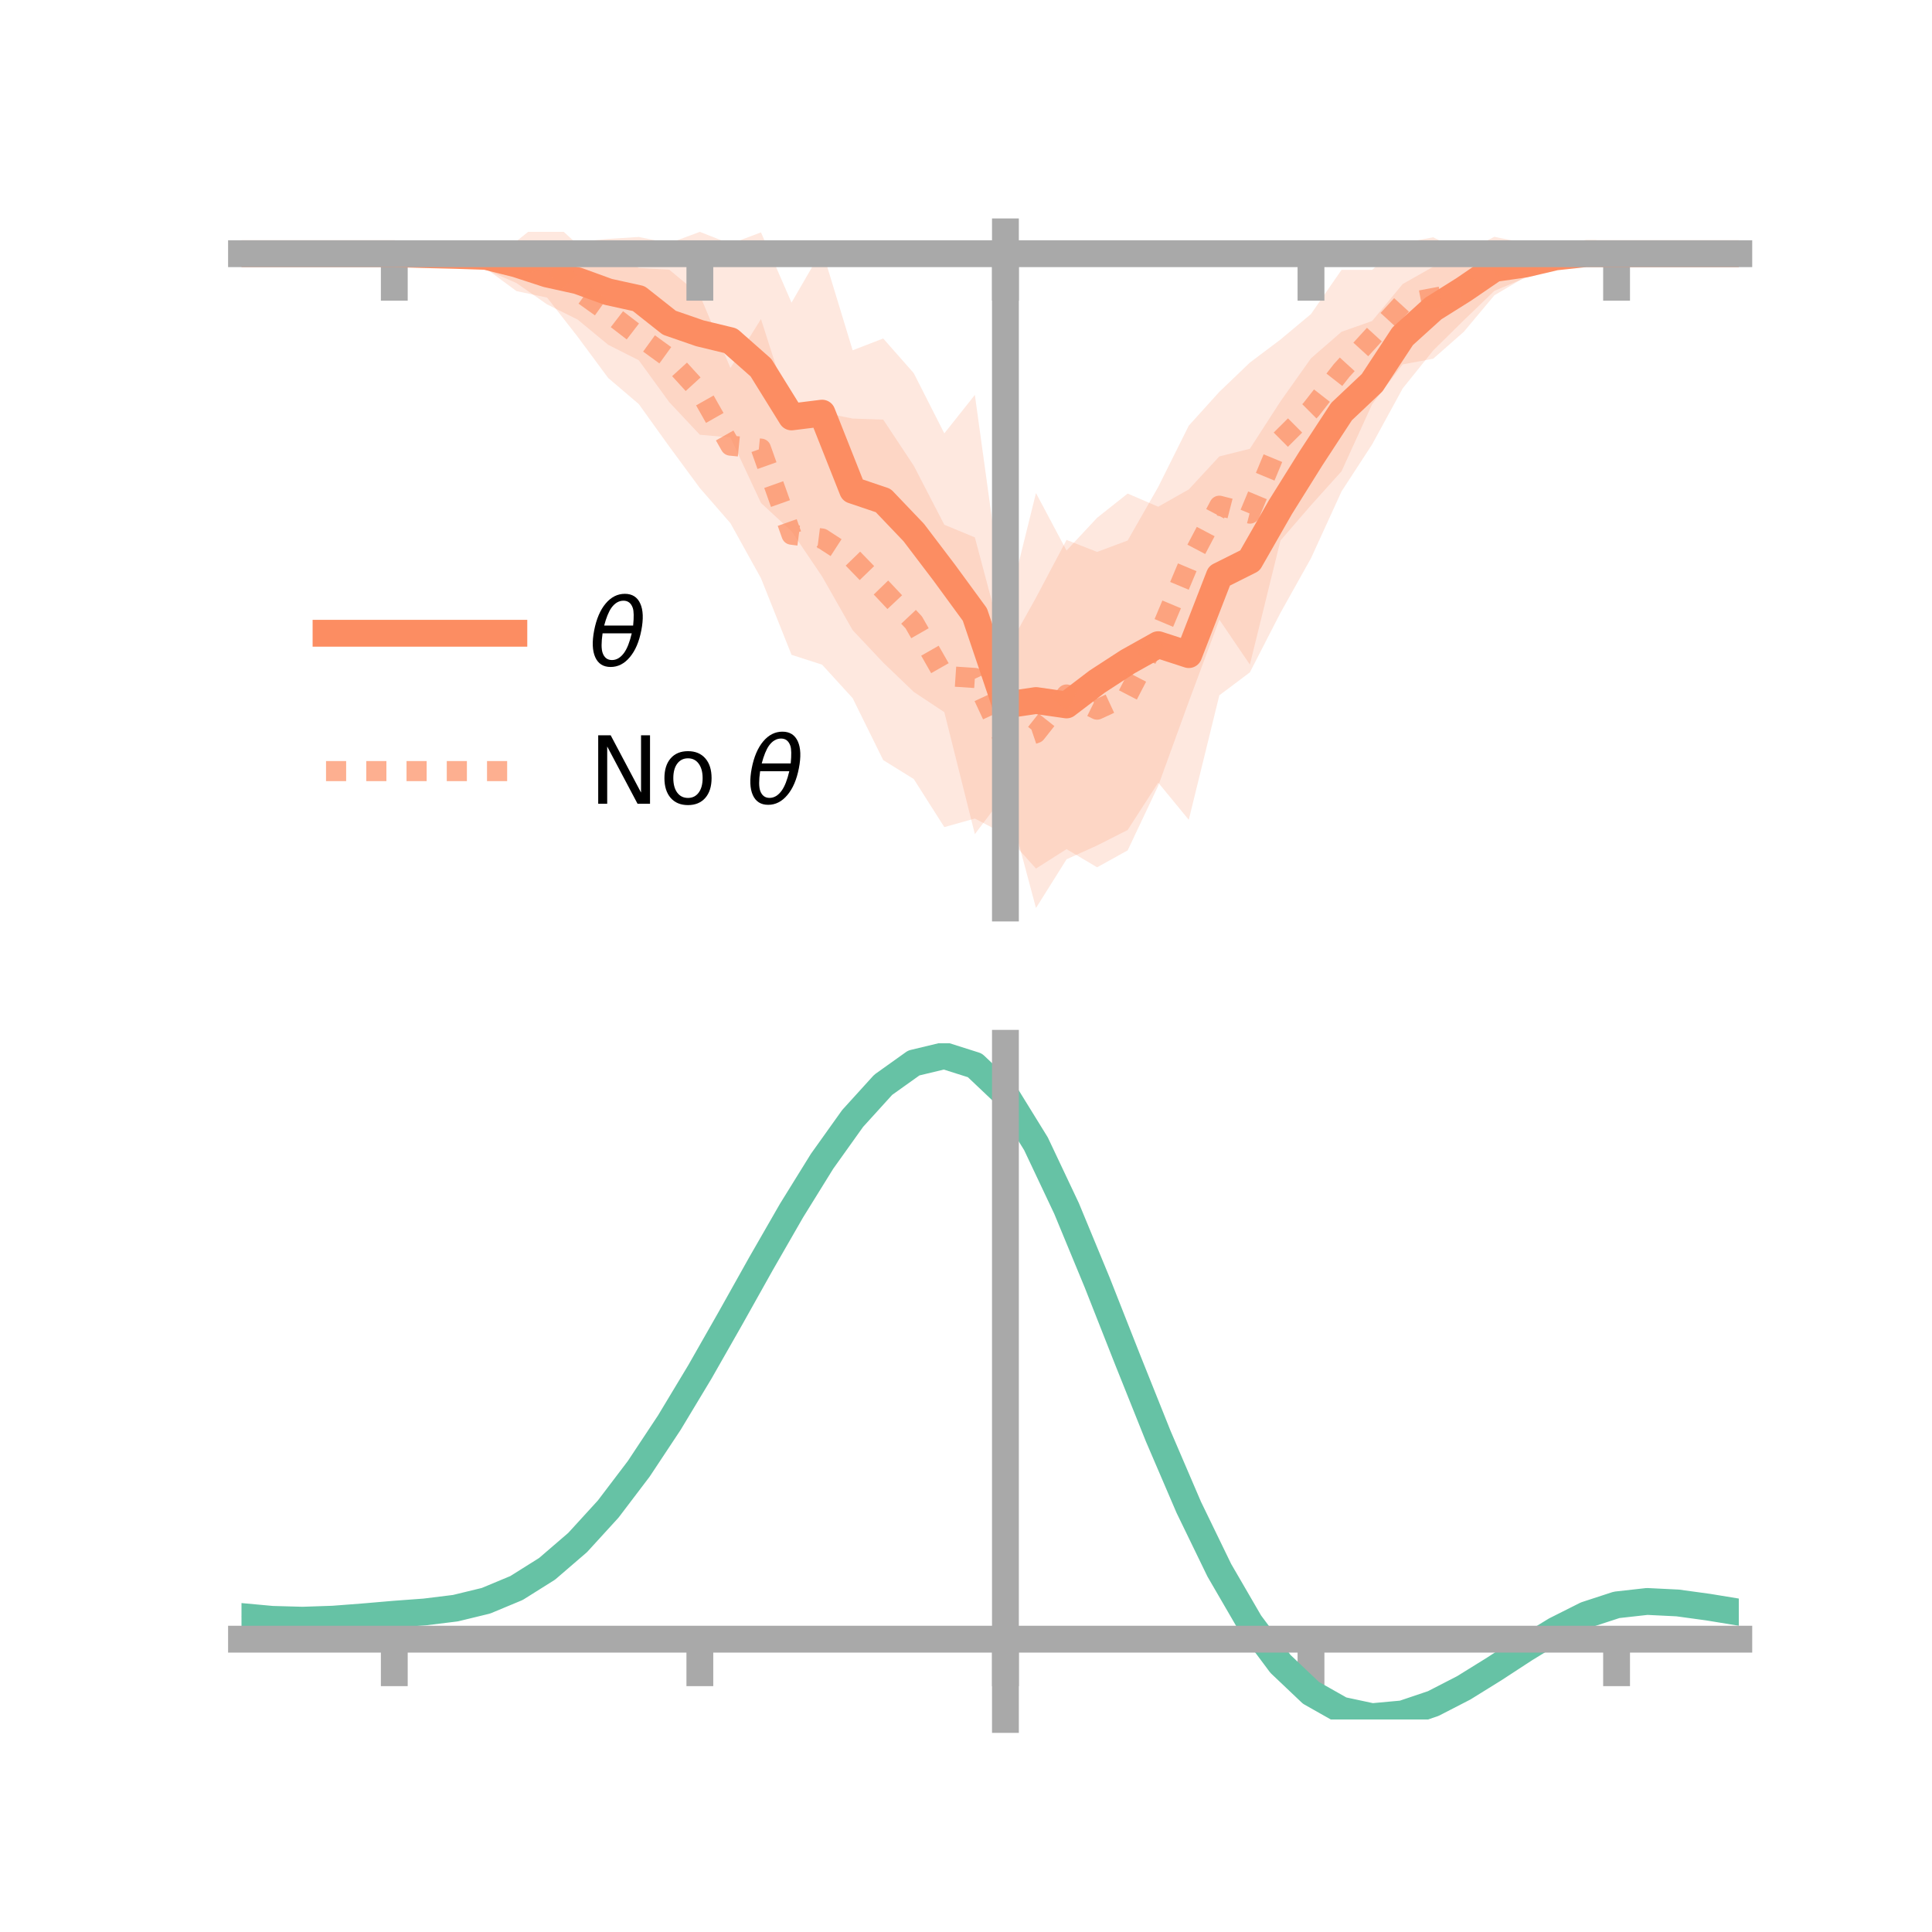 <?xml version="1.0" encoding="utf-8" standalone="no"?>
<!DOCTYPE svg PUBLIC "-//W3C//DTD SVG 1.1//EN"
  "http://www.w3.org/Graphics/SVG/1.1/DTD/svg11.dtd">
<!-- Created with matplotlib (https://matplotlib.org/) -->
<svg height="144pt" version="1.1" viewBox="0 0 144 144" width="144pt" xmlns="http://www.w3.org/2000/svg" xmlns:xlink="http://www.w3.org/1999/xlink">
 <defs>
  <style type="text/css">*{stroke-linecap:butt;stroke-linejoin:round;}</style>
 </defs>
 <g id="figure_1">
  <g id="patch_1">
   <path d="M 0 144 
L 144 144 
L 144 0 
L 0 0 
z
" style="fill:none;"/>
  </g>
  <g id="axes_1">
   <g id="patch_2">
    <path d="M 18 67.68 
L 129.6 67.68 
L 129.6 17.28 
L 18 17.28 
z
" style="fill:none;"/>
   </g>
   <g id="PolyCollection_1">
    <path clip-path="url(#p4f7c4f0bee)" d="M 18 18.911 
L 18 18.911 
L 20.278 18.911 
L 22.555 18.911 
L 24.833 18.911 
L 27.11 18.911 
L 29.388 18.911 
L 31.665 18.704 
L 33.943 18.477 
L 36.22 18.121 
L 38.498 18.257 
L 40.776 18.156 
L 43.053 18.033 
L 45.331 17.807 
L 47.608 17.662 
L 49.886 18.128 
L 52.163 17.28 
L 54.441 18.179 
L 56.718 17.32 
L 58.996 22.555 
L 61.273 18.621 
L 63.551 26.108 
L 65.829 25.229 
L 68.106 27.813 
L 70.384 32.302 
L 72.661 29.434 
L 74.939 45.941 
L 77.216 36.749 
L 79.494 41.035 
L 81.771 38.594 
L 84.049 36.787 
L 86.327 37.769 
L 88.604 36.479 
L 90.882 34.02 
L 93.159 33.448 
L 95.437 29.921 
L 97.714 26.706 
L 99.992 24.727 
L 102.269 23.928 
L 104.547 21.171 
L 106.824 19.881 
L 109.102 19.266 
L 111.38 18.347 
L 113.657 18.65 
L 115.935 18.558 
L 118.212 18.718 
L 120.49 18.911 
L 122.767 18.911 
L 125.045 18.911 
L 127.322 18.911 
L 129.6 18.911 
L 129.6 18.911 
L 129.6 18.911 
L 127.322 18.911 
L 125.045 18.911 
L 122.767 18.911 
L 120.49 18.911 
L 118.212 19.093 
L 115.935 19.743 
L 113.657 20.723 
L 111.38 21.679 
L 109.102 23.874 
L 106.824 26.119 
L 104.547 28.954 
L 102.269 33.125 
L 99.992 36.624 
L 97.714 41.609 
L 95.437 45.677 
L 93.159 50.113 
L 90.882 51.825 
L 88.604 61.103 
L 86.327 58.332 
L 84.049 61.861 
L 81.771 63.017 
L 79.494 64.048 
L 77.216 67.68 
L 74.939 59.156 
L 72.661 62.172 
L 70.384 53.081 
L 68.106 51.571 
L 65.829 49.385 
L 63.551 46.968 
L 61.273 42.964 
L 58.996 39.595 
L 56.718 37.486 
L 54.441 32.607 
L 52.163 32.404 
L 49.886 29.981 
L 47.608 26.849 
L 45.331 25.699 
L 43.053 23.818 
L 40.776 22.688 
L 38.498 21.1 
L 36.22 20.097 
L 33.943 19.591 
L 31.665 19.249 
L 29.388 18.911 
L 27.11 18.911 
L 24.833 18.911 
L 22.555 18.911 
L 20.278 18.911 
L 18 18.911 
z
" style="fill:#fc8d62;fill-opacity:0.2;"/>
   </g>
   <g id="PolyCollection_2">
    <path clip-path="url(#p4f7c4f0bee)" d="M 18 18.911 
L 18 18.911 
L 20.278 18.911 
L 22.555 18.911 
L 24.833 18.911 
L 27.11 18.911 
L 29.388 18.911 
L 31.665 18.405 
L 33.943 18.472 
L 36.22 18.198 
L 38.498 17.978 
L 40.776 16.138 
L 43.053 18.232 
L 45.331 18.407 
L 47.608 19.972 
L 49.886 20.104 
L 52.163 21.998 
L 54.441 27.43 
L 56.718 23.782 
L 58.996 30.896 
L 61.273 30.741 
L 63.551 31.196 
L 65.829 31.274 
L 68.106 34.71 
L 70.384 39.111 
L 72.661 40.054 
L 74.939 48.623 
L 77.216 44.55 
L 79.494 40.242 
L 81.771 41.138 
L 84.049 40.285 
L 86.327 36.295 
L 88.604 31.726 
L 90.882 29.206 
L 93.159 27.024 
L 95.437 25.309 
L 97.714 23.406 
L 99.992 20.114 
L 102.269 20.115 
L 104.547 18.118 
L 106.824 17.686 
L 109.102 18.829 
L 111.38 17.649 
L 113.657 18.122 
L 115.935 18.49 
L 118.212 18.667 
L 120.49 18.908 
L 122.767 18.911 
L 125.045 18.911 
L 127.322 18.911 
L 129.6 18.911 
L 129.6 18.911 
L 129.6 18.911 
L 127.322 18.911 
L 125.045 18.911 
L 122.767 18.911 
L 120.49 18.915 
L 118.212 19.258 
L 115.935 19.703 
L 113.657 20.664 
L 111.38 22.012 
L 109.102 24.732 
L 106.824 26.736 
L 104.547 27.162 
L 102.269 30.129 
L 99.992 35.125 
L 97.714 37.656 
L 95.437 40.29 
L 93.159 49.536 
L 90.882 46.185 
L 88.604 52.297 
L 86.327 58.566 
L 84.049 63.383 
L 81.771 64.644 
L 79.494 63.291 
L 77.216 64.738 
L 74.939 62.205 
L 72.661 61.01 
L 70.384 61.648 
L 68.106 58.064 
L 65.829 56.654 
L 63.551 52.036 
L 61.273 49.54 
L 58.996 48.806 
L 56.718 43.097 
L 54.441 38.995 
L 52.163 36.377 
L 49.886 33.286 
L 47.608 30.113 
L 45.331 28.173 
L 43.053 25.096 
L 40.776 22.179 
L 38.498 21.698 
L 36.22 20.017 
L 33.943 19.475 
L 31.665 19.345 
L 29.388 18.911 
L 27.11 18.911 
L 24.833 18.911 
L 22.555 18.911 
L 20.278 18.911 
L 18 18.911 
z
" style="fill:#fc8d62;fill-opacity:0.2;"/>
   </g>
   <g id="matplotlib.axis_1">
    <g id="xtick_1">
     <g id="line2d_1">
      <defs>
       <path d="M 0 0 
L 0 3.5 
" id="m20e5049488" style="stroke:#a9a9a9;stroke-width:2;"/>
      </defs>
      <g>
       <use style="fill:#a9a9a9;stroke:#a9a9a9;stroke-width:2;" x="29.388" xlink:href="#m20e5049488" y="18.911"/>
      </g>
     </g>
    </g>
    <g id="xtick_2">
     <g id="line2d_2">
      <g>
       <use style="fill:#a9a9a9;stroke:#a9a9a9;stroke-width:2;" x="52.163" xlink:href="#m20e5049488" y="18.911"/>
      </g>
     </g>
    </g>
    <g id="xtick_3">
     <g id="line2d_3">
      <g>
       <use style="fill:#a9a9a9;stroke:#a9a9a9;stroke-width:2;" x="74.939" xlink:href="#m20e5049488" y="18.911"/>
      </g>
     </g>
    </g>
    <g id="xtick_4">
     <g id="line2d_4">
      <g>
       <use style="fill:#a9a9a9;stroke:#a9a9a9;stroke-width:2;" x="97.714" xlink:href="#m20e5049488" y="18.911"/>
      </g>
     </g>
    </g>
    <g id="xtick_5">
     <g id="line2d_5">
      <g>
       <use style="fill:#a9a9a9;stroke:#a9a9a9;stroke-width:2;" x="120.49" xlink:href="#m20e5049488" y="18.911"/>
      </g>
     </g>
    </g>
   </g>
   <g id="matplotlib.axis_2"/>
   <g id="line2d_6">
    <path clip-path="url(#p4f7c4f0bee)" d="M 18 18.911 
L 20.278 18.911 
L 22.555 18.911 
L 24.833 18.911 
L 27.11 18.911 
L 29.388 18.911 
L 31.665 18.977 
L 33.943 19.034 
L 36.22 19.109 
L 38.498 19.678 
L 40.776 20.422 
L 43.053 20.925 
L 45.331 21.753 
L 47.608 22.255 
L 49.886 24.055 
L 52.163 24.842 
L 54.441 25.393 
L 56.718 27.403 
L 58.996 31.075 
L 61.273 30.793 
L 63.551 36.538 
L 65.829 37.307 
L 68.106 39.692 
L 70.384 42.691 
L 72.661 45.803 
L 74.939 52.549 
L 77.216 52.214 
L 79.494 52.541 
L 81.771 50.806 
L 84.049 49.324 
L 86.327 48.05 
L 88.604 48.791 
L 90.882 42.922 
L 93.159 41.781 
L 95.437 37.799 
L 97.714 34.157 
L 99.992 30.675 
L 102.269 28.526 
L 104.547 25.063 
L 106.824 23 
L 109.102 21.57 
L 111.38 20.013 
L 113.657 19.686 
L 115.935 19.151 
L 118.212 18.906 
L 120.49 18.911 
L 122.767 18.911 
L 125.045 18.911 
L 127.322 18.911 
L 129.6 18.911 
" style="fill:none;stroke:#fc8d62;stroke-linecap:square;stroke-width:2;"/>
   </g>
   <g id="line2d_7">
    <path clip-path="url(#p4f7c4f0bee)" d="M 18 18.911 
L 20.278 18.911 
L 22.555 18.911 
L 24.833 18.911 
L 27.11 18.911 
L 29.388 18.911 
L 31.665 18.875 
L 33.943 18.973 
L 36.22 19.108 
L 38.498 19.838 
L 40.776 19.159 
L 43.053 21.664 
L 45.331 23.29 
L 47.608 25.043 
L 49.886 26.695 
L 52.163 29.188 
L 54.441 33.213 
L 56.718 33.44 
L 58.996 39.851 
L 61.273 40.14 
L 63.551 41.616 
L 65.829 43.964 
L 68.106 46.387 
L 70.384 50.38 
L 72.661 50.532 
L 74.939 55.414 
L 77.216 54.644 
L 79.494 51.766 
L 81.771 52.891 
L 84.049 51.834 
L 86.327 47.431 
L 88.604 42.011 
L 90.882 37.695 
L 93.159 38.28 
L 95.437 32.799 
L 97.714 30.531 
L 99.992 27.619 
L 102.269 25.122 
L 104.547 22.64 
L 106.824 22.211 
L 109.102 21.781 
L 111.38 19.831 
L 113.657 19.393 
L 115.935 19.096 
L 118.212 18.963 
L 120.49 18.911 
L 122.767 18.911 
L 125.045 18.911 
L 127.322 18.911 
L 129.6 18.911 
" style="fill:none;stroke:#fc8d62;stroke-dasharray:1.5,1.5;stroke-dashoffset:0;stroke-opacity:0.7;stroke-width:1.5;"/>
   </g>
   <g id="patch_3">
    <path d="M 74.939 67.68 
L 74.939 17.28 
" style="fill:none;stroke:#a9a9a9;stroke-linecap:square;stroke-linejoin:miter;stroke-width:2;"/>
   </g>
   <g id="patch_4">
    <path d="M 129.6 67.68 
L 129.6 17.28 
" style="fill:none;"/>
   </g>
   <g id="patch_5">
    <path d="M 18 18.911 
L 129.6 18.911 
" style="fill:none;stroke:#a9a9a9;stroke-linecap:square;stroke-linejoin:miter;stroke-width:2;"/>
   </g>
   <g id="patch_6">
    <path d="M 18 17.28 
L 129.6 17.28 
" style="fill:none;"/>
   </g>
   <g id="legend_1">
    <g id="line2d_8">
     <path d="M 24.3 47.2 
L 38.3 47.2 
" style="fill:none;stroke:#fc8d62;stroke-linecap:square;stroke-width:2;"/>
    </g>
    <g id="line2d_9"/>
    <g id="text_1">
     <!-- $\theta$ -->
     <g transform="translate(43.9 49.65)scale(0.07 -0.07)">
      <defs>
       <path d="M 45.516 34.672 
L 14.453 34.672 
Q 12.359 20.062 14.5 13.875 
Q 17.188 6.25 24.469 6.25 
Q 31.781 6.25 37.359 13.922 
Q 42.234 20.656 45.516 34.672 
z
M 47.016 42.969 
Q 48.344 56.844 46.625 61.719 
Q 43.953 69.438 36.766 69.438 
Q 29.297 69.438 23.828 61.812 
Q 19.531 55.672 16.156 42.969 
z
M 38.188 76.766 
Q 49.906 76.766 54.594 66.406 
Q 59.281 56.109 55.719 37.844 
Q 52.203 19.625 43.453 9.281 
Q 34.766 -1.125 23.047 -1.125 
Q 11.281 -1.125 6.641 9.281 
Q 2 19.625 5.516 37.844 
Q 9.078 56.109 17.719 66.406 
Q 26.422 76.766 38.188 76.766 
z
" id="DejaVuSans-Oblique-952"/>
      </defs>
      <use transform="translate(0 0.234)" xlink:href="#DejaVuSans-Oblique-952"/>
     </g>
    </g>
    <g id="line2d_10">
     <path d="M 24.3 57.474 
L 38.3 57.474 
" style="fill:none;stroke:#fc8d62;stroke-dasharray:1.5,1.5;stroke-dashoffset:0;stroke-opacity:0.7;stroke-width:1.5;"/>
    </g>
    <g id="line2d_11"/>
    <g id="text_2">
     <!-- No $\theta$ -->
     <g transform="translate(43.9 59.924)scale(0.07 -0.07)">
      <defs>
       <path d="M 9.812 72.906 
L 23.094 72.906 
L 55.422 11.922 
L 55.422 72.906 
L 64.984 72.906 
L 64.984 0 
L 51.703 0 
L 19.391 60.984 
L 19.391 0 
L 9.812 0 
z
" id="DejaVuSans-78"/>
       <path d="M 30.609 48.391 
Q 23.391 48.391 19.188 42.75 
Q 14.984 37.109 14.984 27.297 
Q 14.984 17.484 19.156 11.844 
Q 23.344 6.203 30.609 6.203 
Q 37.797 6.203 41.984 11.859 
Q 46.188 17.531 46.188 27.297 
Q 46.188 37.016 41.984 42.703 
Q 37.797 48.391 30.609 48.391 
z
M 30.609 56 
Q 42.328 56 49.016 48.375 
Q 55.719 40.766 55.719 27.297 
Q 55.719 13.875 49.016 6.219 
Q 42.328 -1.422 30.609 -1.422 
Q 18.844 -1.422 12.172 6.219 
Q 5.516 13.875 5.516 27.297 
Q 5.516 40.766 12.172 48.375 
Q 18.844 56 30.609 56 
z
" id="DejaVuSans-111"/>
       <path id="DejaVuSans-32"/>
      </defs>
      <use transform="translate(0 0.234)" xlink:href="#DejaVuSans-78"/>
      <use transform="translate(74.805 0.234)" xlink:href="#DejaVuSans-111"/>
      <use transform="translate(135.986 0.234)" xlink:href="#DejaVuSans-32"/>
      <use transform="translate(167.773 0.234)" xlink:href="#DejaVuSans-Oblique-952"/>
     </g>
    </g>
   </g>
  </g>
  <g id="axes_2">
   <g id="patch_7">
    <path d="M 18 128.16 
L 129.6 128.16 
L 129.6 77.76 
L 18 77.76 
z
" style="fill:none;"/>
   </g>
   <g id="PolyCollection_3">
    <path clip-path="url(#pa8179141be)" d="M 18 120.526 
L 18 120.448 
L 20.278 120.668 
L 22.555 120.732 
L 24.833 120.648 
L 27.11 120.464 
L 29.388 120.26 
L 31.665 120.086 
L 33.943 119.8 
L 36.22 119.242 
L 38.498 118.282 
L 40.776 116.831 
L 43.053 114.835 
L 45.331 112.287 
L 47.608 109.22 
L 49.886 105.7 
L 52.163 101.83 
L 54.441 97.739 
L 56.718 93.582 
L 58.996 89.533 
L 61.273 85.781 
L 63.551 82.525 
L 65.829 79.969 
L 68.106 78.315 
L 70.384 77.76 
L 72.661 78.494 
L 74.939 80.685 
L 77.216 84.426 
L 79.494 89.313 
L 81.771 94.898 
L 84.049 100.76 
L 86.327 106.537 
L 88.604 111.925 
L 90.882 116.692 
L 93.159 120.673 
L 95.437 123.77 
L 97.714 125.954 
L 99.992 127.251 
L 102.269 127.742 
L 104.547 127.539 
L 106.824 126.783 
L 109.102 125.629 
L 111.38 124.239 
L 113.657 122.779 
L 115.935 121.406 
L 118.212 120.275 
L 120.49 119.536 
L 122.767 119.284 
L 125.045 119.401 
L 127.322 119.723 
L 129.6 120.109 
L 129.6 120.212 
L 129.6 120.212 
L 127.322 119.851 
L 125.045 119.548 
L 122.767 119.442 
L 120.49 119.699 
L 118.212 120.449 
L 115.935 121.609 
L 113.657 123.026 
L 111.38 124.537 
L 109.102 125.974 
L 106.824 127.165 
L 104.547 127.945 
L 102.269 128.16 
L 99.992 127.679 
L 97.714 126.401 
L 95.437 124.264 
L 93.159 121.249 
L 90.882 117.388 
L 88.604 112.77 
L 86.327 107.548 
L 84.049 101.945 
L 81.771 96.253 
L 79.494 90.827 
L 77.216 86.075 
L 74.939 82.439 
L 72.661 80.313 
L 70.384 79.604 
L 68.106 80.142 
L 65.829 81.739 
L 63.551 84.201 
L 61.273 87.329 
L 58.996 90.927 
L 56.718 94.804 
L 54.441 98.778 
L 52.163 102.685 
L 49.886 106.378 
L 47.608 109.737 
L 45.331 112.667 
L 43.053 115.108 
L 40.776 117.031 
L 38.498 118.441 
L 36.22 119.381 
L 33.943 119.928 
L 31.665 120.203 
L 29.388 120.366 
L 27.11 120.554 
L 24.833 120.719 
L 22.555 120.789 
L 20.278 120.727 
L 18 120.526 
z
" style="fill:#66c2a5;fill-opacity:0.2;"/>
   </g>
   <g id="matplotlib.axis_3">
    <g id="xtick_6">
     <g id="line2d_12">
      <g>
       <use style="fill:#a9a9a9;stroke:#a9a9a9;stroke-width:2;" x="29.388" xlink:href="#m20e5049488" y="122.176"/>
      </g>
     </g>
    </g>
    <g id="xtick_7">
     <g id="line2d_13">
      <g>
       <use style="fill:#a9a9a9;stroke:#a9a9a9;stroke-width:2;" x="52.163" xlink:href="#m20e5049488" y="122.176"/>
      </g>
     </g>
    </g>
    <g id="xtick_8">
     <g id="line2d_14">
      <g>
       <use style="fill:#a9a9a9;stroke:#a9a9a9;stroke-width:2;" x="74.939" xlink:href="#m20e5049488" y="122.176"/>
      </g>
     </g>
    </g>
    <g id="xtick_9">
     <g id="line2d_15">
      <g>
       <use style="fill:#a9a9a9;stroke:#a9a9a9;stroke-width:2;" x="97.714" xlink:href="#m20e5049488" y="122.176"/>
      </g>
     </g>
    </g>
    <g id="xtick_10">
     <g id="line2d_16">
      <g>
       <use style="fill:#a9a9a9;stroke:#a9a9a9;stroke-width:2;" x="120.49" xlink:href="#m20e5049488" y="122.176"/>
      </g>
     </g>
    </g>
   </g>
   <g id="matplotlib.axis_4"/>
   <g id="line2d_17">
    <path clip-path="url(#pa8179141be)" d="M 18 120.487 
L 20.278 120.697 
L 22.555 120.76 
L 24.833 120.683 
L 27.11 120.509 
L 29.388 120.313 
L 31.665 120.145 
L 33.943 119.864 
L 36.22 119.311 
L 38.498 118.362 
L 40.776 116.931 
L 43.053 114.971 
L 45.331 112.477 
L 47.608 109.478 
L 49.886 106.039 
L 52.163 102.258 
L 54.441 98.259 
L 56.718 94.193 
L 58.996 90.23 
L 61.273 86.555 
L 63.551 83.363 
L 65.829 80.854 
L 68.106 79.229 
L 70.384 78.682 
L 72.661 79.404 
L 74.939 81.562 
L 77.216 85.251 
L 79.494 90.07 
L 81.771 95.575 
L 84.049 101.353 
L 86.327 107.042 
L 88.604 112.347 
L 90.882 117.04 
L 93.159 120.961 
L 95.437 124.017 
L 97.714 126.177 
L 99.992 127.465 
L 102.269 127.951 
L 104.547 127.742 
L 106.824 126.974 
L 109.102 125.801 
L 111.38 124.388 
L 113.657 122.902 
L 115.935 121.507 
L 118.212 120.362 
L 120.49 119.618 
L 122.767 119.363 
L 125.045 119.475 
L 127.322 119.787 
L 129.6 120.16 
" style="fill:none;stroke:#66c2a5;stroke-linecap:square;stroke-width:2;"/>
   </g>
   <g id="patch_8">
    <path d="M 74.939 128.16 
L 74.939 77.76 
" style="fill:none;stroke:#a9a9a9;stroke-linecap:square;stroke-linejoin:miter;stroke-width:2;"/>
   </g>
   <g id="patch_9">
    <path d="M 129.6 128.16 
L 129.6 77.76 
" style="fill:none;"/>
   </g>
   <g id="patch_10">
    <path d="M 18 122.176 
L 129.6 122.176 
" style="fill:none;stroke:#a9a9a9;stroke-linecap:square;stroke-linejoin:miter;stroke-width:2;"/>
   </g>
   <g id="patch_11">
    <path d="M 18 77.76 
L 129.6 77.76 
" style="fill:none;"/>
   </g>
  </g>
 </g>
 <defs>
  <clipPath id="p4f7c4f0bee">
   <rect height="50.4" width="111.6" x="18" y="17.28"/>
  </clipPath>
  <clipPath id="pa8179141be">
   <rect height="50.4" width="111.6" x="18" y="77.76"/>
  </clipPath>
 </defs>
</svg>

